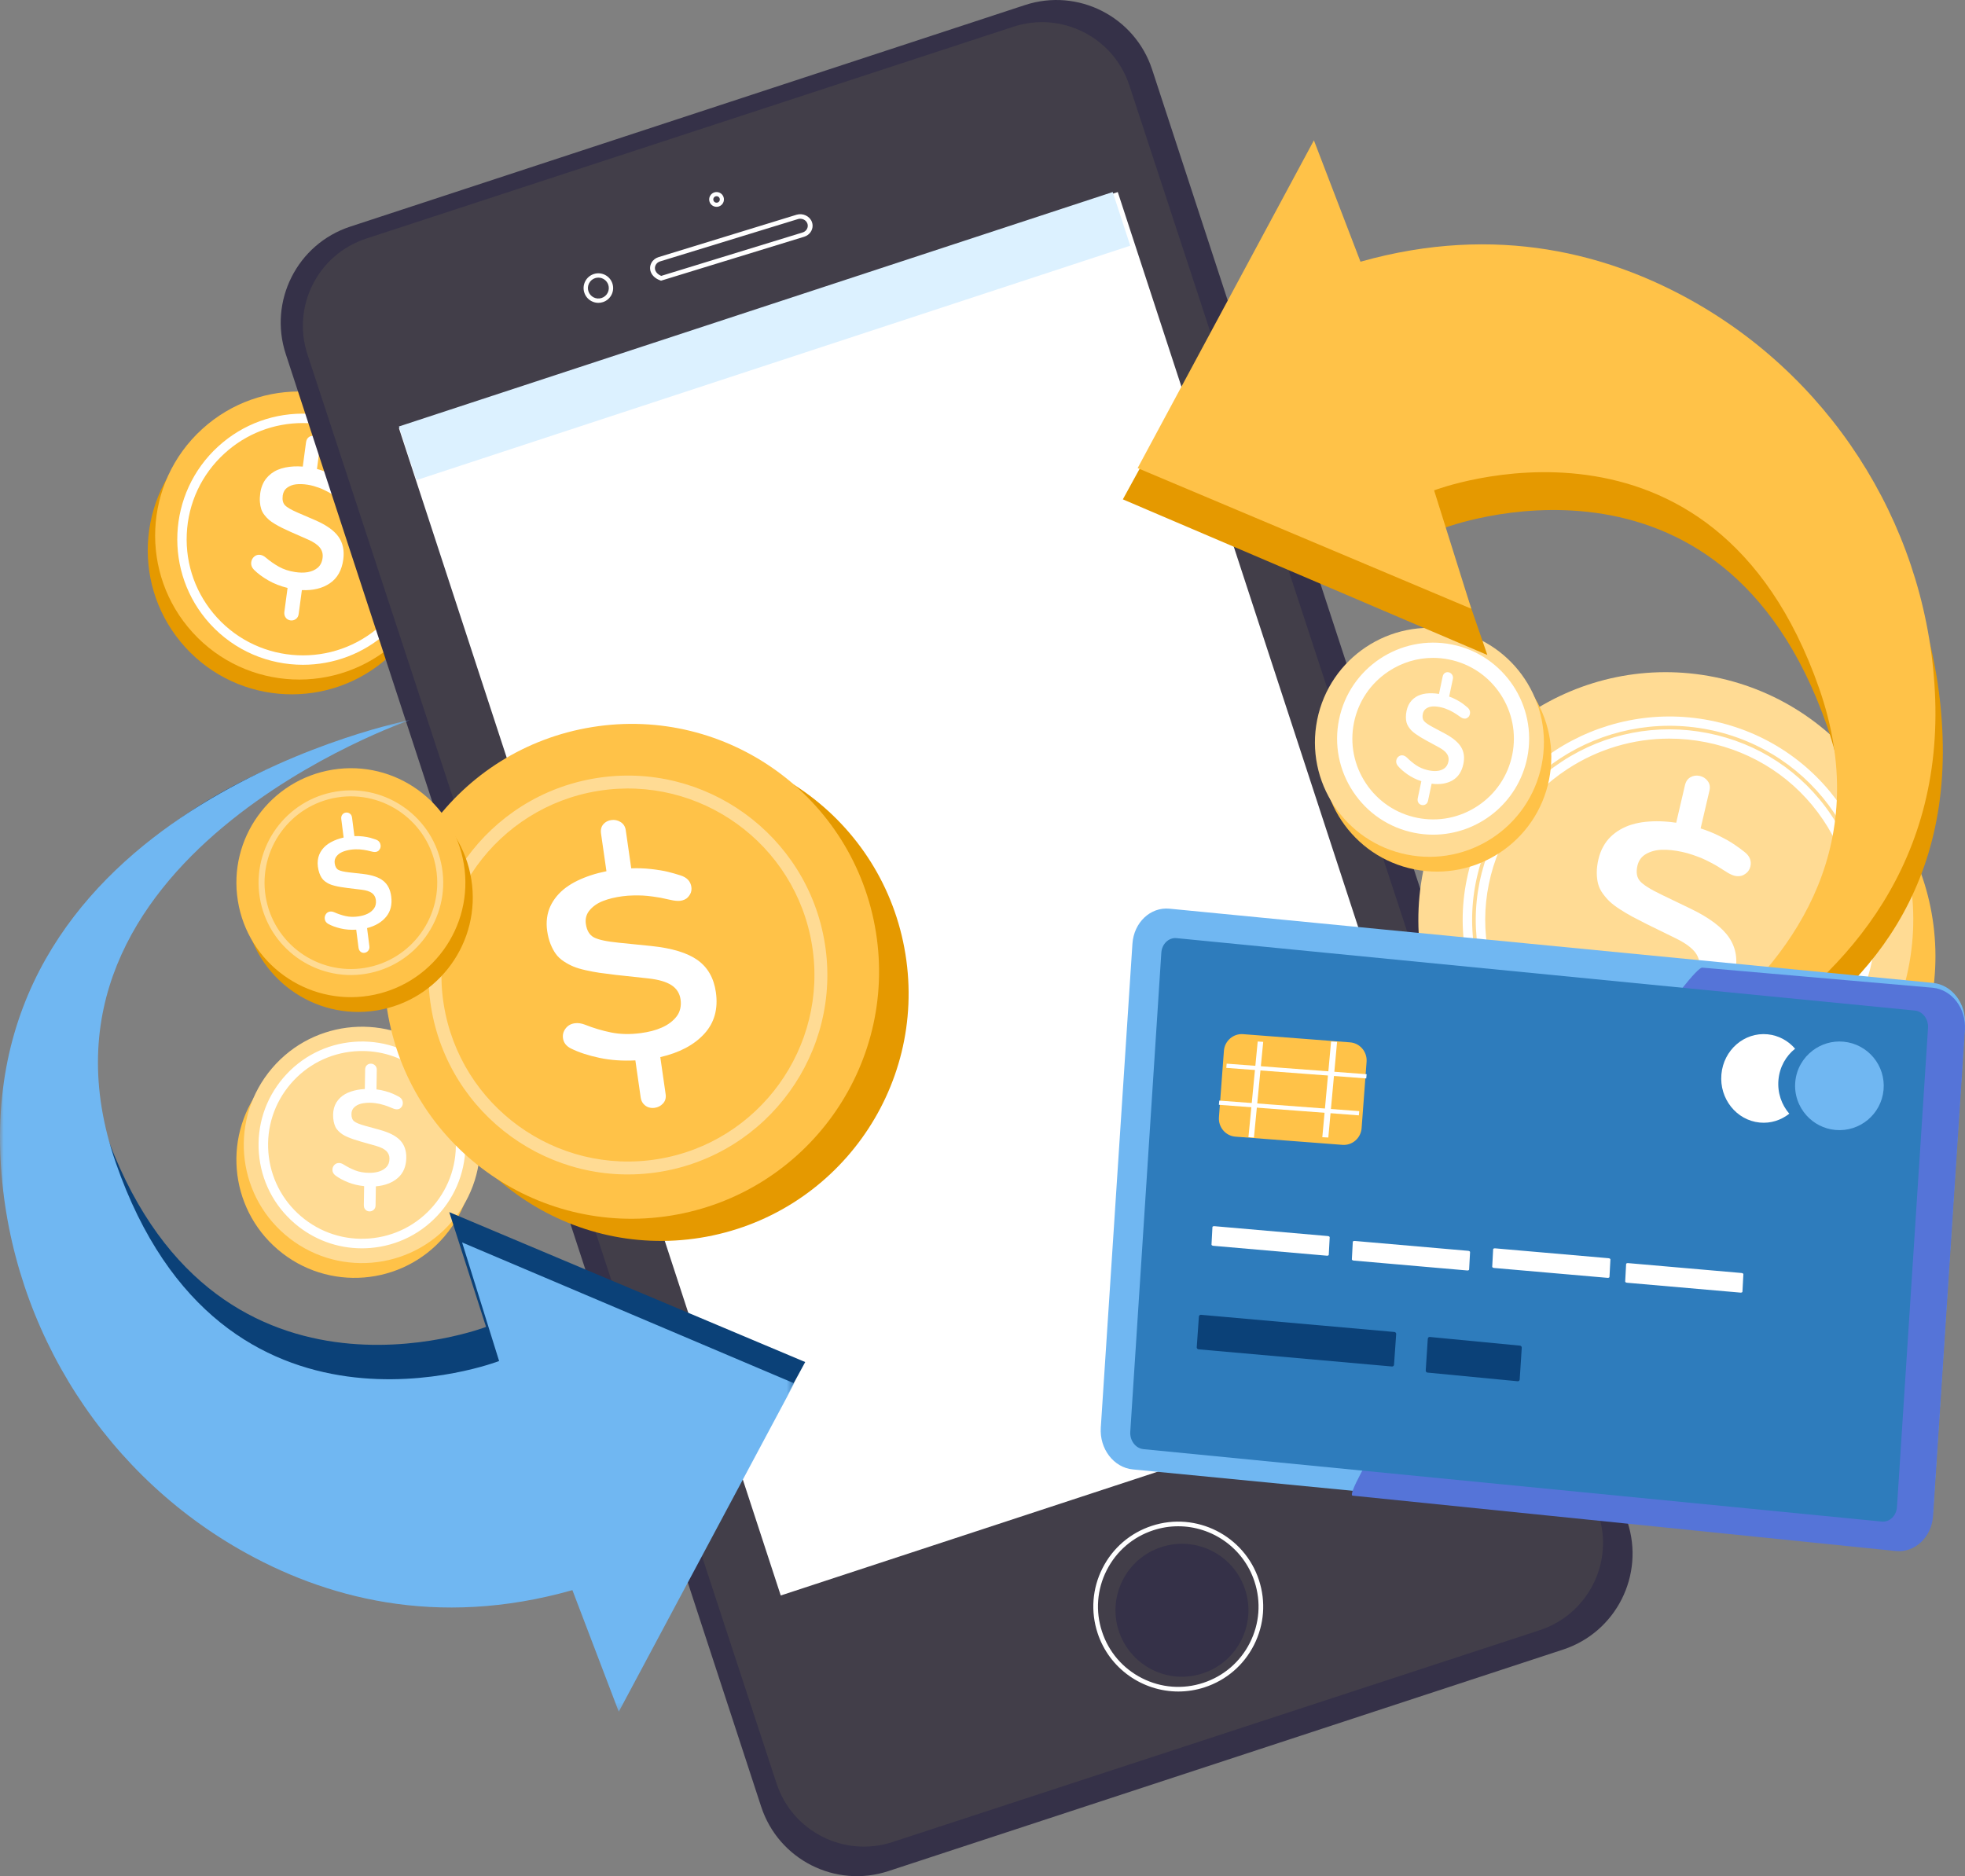 <svg xmlns="http://www.w3.org/2000/svg" xmlns:xlink="http://www.w3.org/1999/xlink" width="266" height="254" viewBox="0 0 266 254">
    <rect x="0" y="0" width="266" height="254" fill="#808080" stroke="none"/>
    <defs>
        <path id="8yyqy6h0ja" d="M0 0.481L107.519 0.481 107.519 134.736 0 134.736z"/>
    </defs>
    <g fill="none" fill-rule="evenodd">
        <g>
            <g>
                <g>
                    <path fill="#E59900" d="M52.65 88.9c-7.954 7.262-20.288 6.702-27.55-1.25-7.262-7.954-6.701-20.288 1.251-27.55 7.953-7.262 20.287-6.701 27.549 1.251 7.262 7.953 6.702 20.287-1.25 27.549" transform="translate(-587 -304) translate(227 210) translate(360 94)"/>
                    <path fill="#FFC248" d="M53.649 86.9c-7.953 7.262-20.287 6.702-27.549-1.251-7.262-7.953-6.702-20.287 1.251-27.549 7.953-7.262 20.287-6.702 27.549 1.251 7.262 7.953 6.702 20.287-1.251 27.549" transform="translate(-587 -304) translate(227 210) translate(360 94)"/>
                    <path fill="#FFF" d="M40.983 57.274c-3.932 0-7.669 1.446-10.592 4.114-3.103 2.833-4.917 6.705-5.108 10.902-.19 4.198 1.265 8.218 4.099 11.32 5.85 6.405 15.822 6.857 22.227 1.01 3.104-2.834 4.918-6.705 5.108-10.902.19-4.198-1.265-8.218-4.098-11.32-2.834-3.103-6.707-4.917-10.905-5.107-.244-.012-.488-.017-.73-.017M41.007 90c-4.617 0-9.216-1.861-12.568-5.53-6.323-6.924-5.834-17.7 1.092-24.023 3.355-3.063 7.71-4.632 12.239-4.43 4.539.206 8.725 2.167 11.788 5.521 6.324 6.924 5.835 17.7-1.09 24.023C49.213 88.533 45.104 90 41.008 90" transform="translate(-587 -304) translate(227 210) translate(360 94)"/>
                    <path fill="#FFF" d="M38.928 79.595c-.963-.233-1.834-.575-2.616-1.024-.782-.45-1.427-.93-1.936-1.44-.294-.305-.416-.648-.365-1.03.041-.308.18-.56.414-.757.233-.197.505-.272.813-.225.239.036.472.147.7.334.574.488 1.176.91 1.808 1.266.632.356 1.36.597 2.185.723.308.047.603.073.887.078.283.005.559-.015.83-.06.269-.046.517-.119.744-.22.226-.1.428-.224.604-.37.177-.147.324-.332.44-.558.117-.226.194-.483.231-.77.071-.53-.049-.994-.36-1.394-.312-.4-.84-.764-1.588-1.095l-2.37-1.043c-.468-.212-.855-.393-1.16-.542-.303-.149-.628-.326-.97-.53-.343-.204-.619-.397-.827-.58-.21-.184-.41-.401-.605-.653-.195-.251-.336-.517-.426-.796-.09-.278-.148-.596-.177-.952-.029-.357-.014-.747.043-1.17.052-.393.147-.758.283-1.095.136-.336.305-.633.507-.889.201-.256.435-.485.7-.689.266-.203.557-.372.874-.507.318-.137.658-.241 1.024-.316.364-.074.743-.122 1.136-.143.393-.021.806-.015 1.237.018l.437-3.263c.044-.329.17-.569.377-.721.209-.153.442-.21.7-.17.258.04.475.167.649.383.173.216.239.483.196.802l-.44 3.294c.51.132 1.003.305 1.481.518.479.214.868.414 1.168.6.3.187.587.382.864.587.445.317.633.725.567 1.223-.014.106-.044.21-.088.311-.044.102-.1.19-.172.267-.07.075-.149.142-.232.2-.084.057-.183.096-.297.117-.114.02-.232.022-.35.004-.06-.01-.116-.024-.17-.043-.053-.02-.111-.041-.173-.067-.063-.025-.122-.054-.179-.084-.01-.002-.132-.072-.367-.21-.235-.139-.404-.238-.508-.297-.104-.059-.29-.152-.556-.28-.267-.127-.5-.227-.698-.3-.197-.074-.438-.151-.721-.233-.284-.08-.564-.142-.843-.185-.576-.088-1.096-.105-1.559-.051-.463.054-.864.207-1.202.459-.337.25-.537.605-.599 1.061-.076.573.023 1.008.298 1.304.274.296.863.637 1.764 1.024l2.33 1.005c1.504.651 2.555 1.396 3.153 2.235.597.838.815 1.867.652 3.087-.194 1.454-.797 2.526-1.807 3.216-1.01.69-2.276 1.001-3.797.93l-.43 3.216c-.042.319-.175.556-.4.71-.223.156-.469.213-.737.172-.159-.024-.303-.083-.433-.18-.128-.095-.23-.23-.303-.403-.073-.173-.095-.371-.065-.594l.43-3.215z" transform="translate(-587 -304) translate(227 210) translate(360 94)"/>
                    <path fill="#353148" d="M211.603 223.319l-91.352 29.997c-7.16 2.352-14.867-1.557-17.214-8.73L38.682 47.927c-2.347-7.173 1.555-14.893 8.716-17.244L138.749.684c7.16-2.351 14.868 1.557 17.215 8.73l64.353 196.66c2.348 7.173-1.554 14.893-8.714 17.245" transform="translate(-587 -304) translate(227 210) translate(360 94)"/>
                    <path fill="#423E49" d="M208.426 220.7l-87.601 28.678c-6.533 2.14-13.565-1.417-15.707-7.94L41.623 47.986C39.48 41.462 43.04 34.44 49.573 32.3l87.602-28.679c6.533-2.14 13.565 1.417 15.707 7.941l63.495 193.45c2.142 6.524-1.418 13.547-7.951 15.686" transform="translate(-587 -304) translate(227 210) translate(360 94)"/>
                    <path fill="#FFF" d="M203 184.04L105.688 216 54 57.959 151.312 26z" transform="translate(-587 -304) translate(227 210) translate(360 94)"/>
                    <path fill="#DCF1FF" d="M153 33.263L56.375 65 54 57.737 150.625 26z" transform="translate(-587 -304) translate(227 210) translate(360 94)"/>
                    <path fill="#FFF" d="M154.467 111.544c-.092 0-.185.014-.276.043-.488.155-.748.692-.577 1.195.082.246.254.447.483.566.224.116.477.139.711.065.49-.156.749-.692.579-1.195-.138-.41-.52-.674-.92-.674m.064 2.456c-.24 0-.478-.058-.7-.172-.356-.186-.622-.497-.751-.877-.266-.788.154-1.632.936-1.881.788-.25 1.638.19 1.904.978s-.154 1.633-.936 1.882c-.149.047-.3.07-.453.07M158.467 109.544c-.092 0-.184.014-.275.043-.235.074-.424.238-.534.46-.112.228-.128.488-.044.734.083.247.255.448.483.567.224.116.478.138.71.065.49-.156.75-.692.58-1.195-.138-.41-.52-.674-.92-.674m.064 2.456c-.239 0-.478-.058-.699-.173-.356-.185-.623-.496-.752-.876-.127-.38-.102-.783.072-1.138.177-.358.484-.622.865-.743.786-.25 1.637.19 1.903.978.266.789-.154 1.633-.937 1.882-.148.047-.3.07-.452.07M164.468 108.544c-.093 0-.186.014-.277.043-.488.156-.748.692-.577 1.196.169.504.708.786 1.194.63.235-.075.424-.238.535-.461.111-.227.127-.488.044-.734-.084-.246-.255-.447-.484-.565-.138-.072-.286-.109-.435-.109m.066 2.456c-.637 0-1.238-.41-1.454-1.048-.266-.789.154-1.632.936-1.881.384-.122.791-.086 1.152.102.356.185.623.496.752.876.127.38.102.784-.072 1.138-.177.358-.483.622-.865.743-.149.048-.3.07-.449.07" transform="translate(-587 -304) translate(227 210) translate(360 94)"/>
                    <path fill="#423E49" d="M159.477 222L157 213.199 157.523 213 160 221.801z" transform="translate(-587 -304) translate(227 210) translate(360 94)"/>
                    <path fill="#FFF" d="M159.491 206.63c-1.118 0-2.255.174-3.375.542-2.758.904-4.998 2.829-6.309 5.419-1.31 2.59-1.535 5.536-.63 8.294.903 2.76 2.827 5 5.417 6.312 2.588 1.312 5.532 1.536 8.29.63 2.758-.903 4.998-2.827 6.308-5.418 1.311-2.59 1.536-5.536.631-8.294-1.498-4.575-5.762-7.485-10.332-7.485m.017 22.37c-4.834 0-9.345-3.078-10.93-7.918-.957-2.919-.72-6.035.667-8.776 1.387-2.74 3.757-4.776 6.675-5.734 6.022-1.973 12.528 1.321 14.503 7.346.956 2.919.719 6.035-.668 8.776-1.387 2.74-3.757 4.776-6.675 5.733-1.184.388-2.388.572-3.572.573" transform="translate(-587 -304) translate(227 210) translate(360 94)"/>
                    <path fill="#353148" d="M168.55 215.197c1.548 4.722-1.026 9.805-5.747 11.353-4.722 1.548-9.805-1.025-11.353-5.747-1.548-4.722 1.026-9.805 5.747-11.353 4.722-1.548 9.805 1.025 11.353 5.747" transform="translate(-587 -304) translate(227 210) translate(360 94)"/>
                    <path fill="#FFF" d="M108.33 29.612c-.106 0-.213.016-.317.049l-18.657 5.728c-.259.079-.468.247-.59.474-.133.245-.148.52-.042.778.123.3.4.549.783.709l19.14-5.877c.107-.033.208-.082.296-.146.346-.246.488-.672.354-1.059-.085-.24-.266-.438-.508-.552-.145-.069-.301-.104-.459-.104zM89.486 38l-.108-.039c-.613-.22-1.062-.61-1.264-1.1-.173-.422-.149-.874.069-1.275.2-.372.545-.65.97-.778l18.656-5.73c.423-.13.876-.098 1.275.092.397.187.693.51.834.908.22.636-.013 1.332-.579 1.736-.147.105-.312.186-.488.24L89.486 38zM80.999 37.586c-.146 0-.294.023-.44.07-.358.118-.65.368-.82.705-.171.337-.2.72-.082 1.08.117.358.368.65.704.82.337.17.721.2 1.08.082.358-.117.65-.368.82-.704.171-.338.2-.721.082-1.08-.195-.595-.75-.973-1.344-.973M80.998 41c-.31 0-.617-.073-.9-.217-.477-.24-.831-.653-.998-1.16-.166-.508-.125-1.05.116-1.526.241-.477.654-.83 1.161-.997 1.047-.344 2.18.23 2.522 1.277.167.507.126 1.05-.115 1.526s-.654.83-1.162.996c-.204.068-.415.101-.624.101M97 26.56c-.045 0-.092.006-.137.021-.112.037-.203.115-.256.22-.054.105-.063.224-.026.337.075.23.324.357.556.281.112-.036.203-.115.257-.22.053-.105.062-.224.025-.336-.037-.112-.115-.203-.22-.256-.062-.032-.13-.048-.199-.048M97.001 28c-.42 0-.813-.268-.95-.688-.084-.254-.063-.525.057-.764.121-.237.327-.415.58-.498.254-.083.526-.062.764.058.238.121.415.327.498.58.083.255.062.526-.058.764-.12.237-.326.415-.58.498-.103.034-.208.05-.311.05" transform="translate(-587 -304) translate(227 210) translate(360 94)"/>
                    <path fill="#FFC248" d="M60.183 167.371c-5.728 6.729-15.826 7.54-22.555 1.812-6.728-5.728-7.54-15.825-1.81-22.554 5.727-6.729 15.825-7.54 22.554-1.812 6.728 5.728 7.539 15.826 1.81 22.554" transform="translate(-587 -304) translate(227 210) translate(360 94)"/>
                    <path fill="#FFDB94" d="M61.183 165.372c-5.728 6.728-15.826 7.539-22.555 1.811-6.728-5.728-7.54-15.826-1.81-22.554 5.727-6.729 15.825-7.54 22.554-1.812 6.728 5.728 7.539 15.826 1.81 22.555" transform="translate(-587 -304) translate(227 210) translate(360 94)"/>
                    <path fill="#FFF" d="M49.02 142.289c-.344 0-.69.013-1.037.04-3.384.273-6.46 1.846-8.66 4.431s-3.263 5.873-2.992 9.257c.272 3.383 1.846 6.459 4.43 8.66 2.585 2.2 5.866 3.26 9.257 2.991 3.384-.272 6.46-1.845 8.66-4.43s3.263-5.872 2.99-9.256c-.271-3.384-1.844-6.46-4.43-8.66-2.32-1.975-5.204-3.033-8.217-3.033M48.978 169c-3.32 0-6.497-1.166-9.052-3.341-2.847-2.424-4.58-5.812-4.88-9.539-.3-3.727.871-7.348 3.295-10.195 2.424-2.847 5.811-4.58 9.538-4.88 3.729-.294 7.348.871 10.196 3.295 2.847 2.423 4.58 5.81 4.88 9.538.298 3.728-.872 7.349-3.295 10.196-2.424 2.847-5.812 4.58-9.54 4.88-.381.03-.764.046-1.142.046" transform="translate(-587 -304) translate(227 210) translate(360 94)"/>
                    <path fill="#FFF" d="M49.292 160.582c-.797-.082-1.531-.258-2.204-.529-.672-.27-1.238-.58-1.696-.928-.266-.209-.397-.466-.392-.772.004-.247.091-.46.261-.64s.381-.268.634-.263c.195.003.393.065.596.189.508.322 1.033.59 1.576.804.542.213 1.152.326 1.828.337.253.005.493-.005.722-.031.228-.026.45-.072.661-.136.214-.065.406-.149.579-.252.173-.104.324-.222.452-.356.128-.134.228-.296.301-.486.072-.19.11-.4.113-.63.007-.425-.134-.778-.423-1.06-.289-.28-.75-.512-1.382-.692l-2.008-.57c-.398-.118-.726-.219-.986-.304-.26-.085-.537-.19-.832-.314-.296-.124-.537-.247-.721-.37-.186-.122-.37-.272-.55-.45-.18-.176-.32-.37-.419-.58-.098-.21-.176-.454-.233-.731-.056-.278-.082-.587-.077-.927.005-.314.047-.612.124-.89.078-.28.186-.53.324-.755.137-.222.304-.428.498-.616.195-.188.413-.352.656-.493.242-.14.507-.26.794-.356.287-.097.587-.175.902-.233.314-.06.647-.098.997-.118l.042-2.614c.003-.263.082-.467.235-.609.153-.142.336-.21.548-.207.211.003.398.081.558.233.16.151.239.354.235.61l-.041 2.64c.423.05.837.133 1.243.25.405.118.737.234.997.35.258.114.509.238.751.37.389.202.58.502.573.902-.001.085-.015.17-.04.255-.026.084-.064.16-.114.227s-.106.128-.168.182c-.062.055-.138.095-.228.124-.09.028-.184.042-.282.04-.049-.001-.096-.006-.14-.016-.045-.009-.094-.02-.146-.033-.053-.015-.104-.03-.152-.048-.009 0-.114-.043-.317-.127l-.436-.18c-.09-.035-.247-.088-.474-.16-.228-.072-.424-.127-.591-.163-.167-.037-.368-.073-.603-.107-.236-.033-.468-.052-.696-.056-.473-.008-.893.034-1.261.125-.368.092-.676.254-.924.488-.248.234-.375.534-.381.9-.008.46.114.79.364.995.249.204.755.41 1.518.619l1.97.543c1.275.354 2.193.829 2.753 1.425.561.597.834 1.384.82 2.362-.019 1.164-.402 2.073-1.15 2.723-.747.65-1.737 1.03-2.969 1.136l-.04 2.576c-.004.255-.089.456-.254.602-.166.146-.358.217-.578.213-.13-.002-.252-.034-.365-.095-.113-.062-.208-.157-.283-.286-.076-.128-.112-.282-.109-.461l.04-2.576z" transform="translate(-587 -304) translate(227 210) translate(360 94)"/>
                    <path fill="#E59900" d="M122.57 129.183c2.937 18.264-9.488 35.45-27.753 38.387-18.264 2.936-35.45-9.49-38.387-27.753-2.937-18.264 9.489-35.45 27.753-38.387 18.264-2.937 35.451 9.489 38.387 27.753" transform="translate(-587 -304) translate(227 210) translate(360 94)"/>
                    <path fill="#FFC248" d="M118.57 126.183c2.936 18.265-9.489 35.45-27.753 38.387-18.264 2.937-35.451-9.489-38.387-27.753-2.937-18.264 9.489-35.45 27.752-38.387 18.265-2.937 35.452 9.489 38.388 27.753" transform="translate(-587 -304) translate(227 210) translate(360 94)"/>
                    <path fill="#FFDB94" d="M80.993 107.072c-13.746 2.21-23.13 15.19-20.92 28.936 2.21 13.745 15.19 23.13 28.935 20.92 13.745-2.21 23.13-15.19 20.92-28.936-2.21-13.745-15.19-23.13-28.935-20.92m8.293 51.583c-14.698 2.363-28.578-7.672-30.941-22.37-2.363-14.697 7.672-28.577 22.37-30.94 14.697-2.363 28.577 7.672 30.94 22.37 2.363 14.697-7.672 28.577-22.369 30.94" transform="translate(-587 -304) translate(227 210) translate(360 94)"/>
                    <path fill="#FFF" d="M86.009 143.558c-1.717.09-3.329-.022-4.839-.338-1.51-.317-2.805-.741-3.886-1.275-.63-.322-.987-.782-1.072-1.379-.07-.48.048-.923.352-1.326.303-.403.723-.64 1.26-.711.416-.055.857.006 1.323.18 1.179.47 2.377.828 3.594 1.073s2.544.273 3.981.084c.537-.071 1.044-.167 1.52-.289.476-.122.93-.279 1.36-.47.432-.192.814-.416 1.149-.671.333-.255.615-.534.845-.834.231-.3.393-.647.486-1.04.094-.392.108-.812.044-1.26-.12-.828-.529-1.471-1.23-1.928-.7-.457-1.75-.762-3.147-.916l-4.435-.48c-.88-.104-1.608-.198-2.185-.283-.576-.084-1.197-.2-1.862-.35-.666-.15-1.214-.313-1.645-.493-.432-.18-.867-.414-1.306-.702-.437-.288-.794-.622-1.069-1-.275-.378-.515-.827-.723-1.349-.207-.522-.359-1.114-.454-1.777-.088-.614-.093-1.204-.016-1.772.077-.568.228-1.09.45-1.567.222-.477.51-.929.863-1.355.354-.427.765-.815 1.236-1.164.47-.35.994-.663 1.572-.942.576-.278 1.19-.524 1.838-.737.65-.212 1.342-.391 2.08-.54l-.732-5.098c-.074-.513.029-.932.308-1.257.28-.324.645-.515 1.095-.574.45-.06.87.032 1.257.277.388.245.618.616.69 1.113l.739 5.148c.912-.035 1.816-.002 2.713.099.896.102 1.638.224 2.222.366.586.143 1.156.304 1.71.484.886.273 1.385.798 1.497 1.577.024.166.022.335-.006.508-.028.172-.085.332-.17.479-.085.146-.184.281-.3.406-.113.125-.261.23-.443.312-.183.083-.377.139-.585.166-.104.014-.205.019-.303.014-.097-.004-.204-.011-.32-.021-.116-.01-.228-.025-.337-.044-.018.002-.254-.047-.71-.147-.454-.1-.782-.172-.983-.213-.199-.041-.55-.096-1.055-.165-.504-.069-.938-.113-1.303-.133-.364-.02-.801-.025-1.312-.017-.51.008-1.008.044-1.493.108-1.004.132-1.881.345-2.633.638-.752.294-1.354.707-1.807 1.24-.453.532-.627 1.155-.526 1.868.129.895.49 1.502 1.083 1.82.592.32 1.73.563 3.412.73l4.35.44c2.81.29 4.904.926 6.28 1.91 1.377.985 2.201 2.43 2.475 4.337.327 2.271-.2 4.157-1.582 5.657-1.38 1.5-3.36 2.545-5.94 3.139l.723 5.023c.07.498-.046.915-.351 1.25-.304.336-.69.534-1.158.597-.276.036-.545.011-.804-.072-.258-.085-.489-.24-.689-.467-.2-.227-.325-.515-.375-.863l-.721-5.024z" transform="translate(-587 -304) translate(227 210) translate(360 94)"/>
                    <path fill="#E59900" d="M63.801 119.04c1.359 8.45-4.39 16.403-12.841 17.761-8.45 1.359-16.403-4.39-17.761-12.84-1.359-8.451 4.39-16.404 12.841-17.762 8.45-1.359 16.402 4.39 17.761 12.84" transform="translate(-587 -304) translate(227 210) translate(360 94)"/>
                    <path fill="#FFC248" d="M62.801 117.04c1.359 8.45-4.39 16.403-12.84 17.761-8.451 1.359-16.403-4.39-17.762-12.841-1.36-8.45 4.39-16.402 12.841-17.761 8.45-1.359 16.403 4.39 17.761 12.841" transform="translate(-587 -304) translate(227 210) translate(360 94)"/>
                    <path fill="#FFDB94" d="M45.644 107.96c-6.363 1.022-10.708 7.032-9.685 13.395 1.023 6.364 7.033 10.709 13.397 9.686 6.363-1.024 10.708-7.033 9.685-13.397-1.023-6.363-7.033-10.708-13.397-9.685m3.84 23.882c-6.805 1.093-13.23-3.553-14.324-10.357-1.094-6.805 3.551-13.23 10.356-14.324 6.804-1.094 13.23 3.551 14.324 10.356 1.094 6.804-3.552 13.23-10.356 14.325" transform="translate(-587 -304) translate(227 210) translate(360 94)"/>
                    <path fill="#FFF" d="M48.221 125.862c-.746.044-1.447-.01-2.103-.165-.656-.154-1.22-.36-1.69-.62-.274-.158-.43-.382-.466-.673-.03-.234.021-.45.153-.646s.314-.311.547-.346c.181-.027.373.002.576.088.512.229 1.034.403 1.562.522.53.12 1.107.133 1.732.041.233-.034.453-.081.66-.141.207-.059.405-.136.592-.23.188-.092.353-.202.499-.326.145-.124.268-.26.368-.406.1-.146.17-.315.21-.506.042-.192.047-.396.02-.614-.052-.404-.23-.717-.535-.94-.304-.222-.76-.371-1.368-.446l-1.928-.234c-.383-.05-.7-.096-.95-.138-.251-.04-.52-.098-.81-.17-.29-.073-.528-.153-.715-.24-.188-.087-.377-.202-.568-.342-.19-.141-.345-.304-.464-.488-.12-.183-.225-.402-.315-.656-.09-.255-.156-.543-.197-.866-.039-.3-.041-.587-.007-.864s.098-.53.195-.763c.097-.233.222-.453.376-.66.154-.208.333-.398.537-.567.204-.17.432-.323.683-.459.251-.136.518-.256.8-.359.281-.104.583-.191.903-.263l-.317-2.484c-.032-.25.012-.454.134-.612.122-.158.28-.251.476-.28.195-.03.377.016.547.135.168.119.268.3.299.543l.321 2.508c.397-.018.79-.002 1.18.047.39.05.712.109.966.178.254.07.502.149.744.237.385.132.602.388.65.768.01.08.01.163-.002.247-.013.084-.037.162-.074.233-.037.072-.08.138-.13.198-.05.061-.114.112-.194.152-.079.041-.163.068-.254.081-.045.007-.088.01-.131.007-.042-.002-.089-.005-.14-.01-.05-.005-.099-.012-.146-.022-.008.002-.11-.023-.309-.071-.198-.05-.34-.084-.427-.104-.087-.02-.24-.047-.459-.08-.22-.034-.407-.055-.566-.065-.159-.01-.349-.012-.57-.009-.222.005-.439.022-.65.053-.437.064-.818.168-1.144.311-.327.143-.589.344-.786.604-.197.26-.273.562-.229.91.056.436.213.732.47.887.258.156.753.274 1.484.355l1.891.215c1.223.14 2.133.451 2.731.93.599.48.957 1.184 1.076 2.113.142 1.107-.087 2.026-.688 2.756-.6.73-1.461 1.24-2.582 1.53l.314 2.447c.031.242-.02.445-.152.609-.133.163-.3.26-.504.29-.12.018-.237.006-.35-.035-.112-.04-.212-.116-.3-.227-.086-.111-.14-.25-.162-.42l-.314-2.448z" transform="translate(-587 -304) translate(227 210) translate(360 94)"/>
                    <path fill="#0B4178" d="M84.291 230L109 184.396l-48.183-20.294 4.98 15.538s-37.344 14.4-51.72-26.922C-.3 111.396 48.612 100 48.612 100S.416 109.34 2.04 156.613c.763 22.223 9.47 37.34 28.764 48.392 11.453 6.562 26.722 10.766 45.19 5.54L84.29 230z" transform="translate(-587 -304) translate(227 210) translate(360 94)"/>
                    <g transform="translate(-587 -304) translate(227 210) translate(360 94) translate(0 97)">
                        <mask id="kz5wu10edb" fill="#fff">
                            <use xlink:href="#8yyqy6h0ja"/>
                        </mask>
                        <path fill="#70B7F2" d="M83.763 134.736l23.756-44.455-44.964-19.077 5.01 16.056S30.03 101.764 15.68 60.425C1.33 19.086 55.485.481 55.485.481S-1.587 11.658.034 58.95c.762 22.234 13.085 42.727 32.342 53.784 11.434 6.565 26.676 10.77 45.11 5.541l6.277 16.461z" mask="url(#kz5wu10edb)"/>
                    </g>
                    <path fill="#FFC248" d="M261.335 136.11c-3.65 18.135-21.311 29.876-39.445 26.225-18.135-3.65-29.875-21.311-26.225-39.446 3.651-18.134 21.312-29.875 39.446-26.224 18.134 3.651 29.875 21.311 26.224 39.446" transform="translate(-587 -304) translate(227 210) translate(360 94)"/>
                    <path fill="#FFDB94" d="M258.335 131.11c-3.651 18.135-21.312 29.875-39.446 26.225-18.134-3.651-29.874-21.312-26.224-39.445 3.651-18.135 21.312-29.876 39.446-26.225 18.134 3.651 29.874 21.312 26.224 39.446" transform="translate(-587 -304) translate(227 210) translate(360 94)"/>
                    <path fill="#FFF" d="M225.965 99.995c-4.86 0-9.62 1.404-13.768 4.113-5.555 3.627-9.337 9.151-10.65 15.556-1.312 6.404-.002 12.936 3.691 18.392 3.693 5.456 9.318 9.17 15.839 10.46 6.52 1.29 13.17.002 18.726-3.626 5.554-3.626 9.336-9.15 10.65-15.555 1.312-6.405.002-12.936-3.692-18.392-3.692-5.456-9.317-9.17-15.838-10.46-1.65-.326-3.31-.488-4.958-.488m.072 50.266c-1.733 0-3.477-.17-5.213-.512-6.856-1.356-12.77-5.262-16.652-10.997-3.882-5.736-5.26-12.603-3.88-19.336 1.38-6.734 5.357-12.543 11.197-16.355 5.84-3.813 12.833-5.166 19.687-3.81 6.856 1.355 12.77 5.26 16.652 10.996 3.882 5.735 5.26 12.602 3.88 19.336-1.38 6.734-5.356 12.542-11.196 16.355-4.361 2.847-9.366 4.323-14.475 4.323m-5.31-.038c14.44 2.858 28.556-6.36 31.464-20.545 2.908-14.183-6.476-28.046-20.918-30.902-14.442-2.855-28.556 6.361-31.464 20.544-2.908 14.184 6.476 28.048 20.917 30.903m5.282 1.777c-1.826 0-3.677-.177-5.534-.544-15.133-2.993-24.967-17.52-21.92-32.384 3.047-14.863 17.84-24.519 32.972-21.529 15.133 2.992 24.967 17.52 21.92 32.383C250.773 142.966 239.06 152 226.008 152" transform="translate(-587 -304) translate(227 210) translate(360 94)"/>
                    <path fill="#FFF" d="M221.17 136.984c-1.648-.497-3.126-1.15-4.43-1.964-1.305-.812-2.37-1.655-3.191-2.528-.474-.52-.64-1.076-.502-1.67.113-.48.385-.859.82-1.137.434-.28.917-.362 1.448-.246.411.088.804.296 1.179.62.937.845 1.933 1.591 2.989 2.237 1.055.645 2.295 1.123 3.717 1.431.532.116 1.044.196 1.537.243.494.046.978.051 1.455.016.476-.035.919-.117 1.327-.246.408-.128.775-.296 1.103-.502.327-.207.608-.481.84-.82.232-.341.4-.734.504-1.18.194-.826.044-1.575-.447-2.245-.492-.67-1.368-1.316-2.627-1.937l-4-1.961c-.789-.398-1.44-.734-1.952-1.01-.511-.276-1.053-.597-1.625-.965-.57-.366-1.027-.709-1.367-1.025-.34-.317-.663-.686-.97-1.11-.307-.421-.52-.858-.639-1.31-.12-.45-.181-.959-.185-1.523-.002-.565.073-1.178.227-1.839.143-.611.355-1.172.637-1.684.281-.512.614-.956 1-1.333.385-.376.822-.706 1.312-.99.49-.285 1.02-.513 1.59-.684.572-.17 1.18-.29 1.827-.359.646-.068 1.313-.092 2.002-.073.689.02 1.408.084 2.156.195l1.186-5.08c.12-.512.371-.874.754-1.087.383-.211.796-.27 1.242-.172.446.096.806.326 1.081.69.276.363.355.792.24 1.289l-1.198 5.129c.872.276 1.711.614 2.517 1.015.807.4 1.46.768 1.958 1.102.499.333.976.68 1.432 1.04.733.558 1.01 1.226.83 2.002-.04.165-.104.324-.194.479-.09.154-.202.286-.336.396-.133.11-.277.204-.43.284-.154.079-.332.127-.534.144-.202.017-.406.003-.612-.041-.102-.023-.198-.052-.289-.09-.09-.036-.189-.08-.294-.128-.105-.049-.206-.101-.301-.157-.018-.003-.222-.13-.614-.38-.391-.25-.674-.429-.847-.535-.173-.107-.484-.28-.933-.516-.45-.236-.842-.425-1.178-.568-.336-.142-.745-.295-1.23-.461-.482-.166-.964-.301-1.444-.405-.994-.216-1.899-.313-2.714-.29-.816.023-1.534.21-2.157.56-.622.352-1.016.883-1.182 1.593-.208.892-.092 1.59.348 2.093.441.504 1.423 1.12 2.945 1.85l3.933 1.895c2.54 1.228 4.277 2.542 5.21 3.942.934 1.4 1.179 3.05.735 4.95-.528 2.264-1.718 3.872-3.57 4.823-1.853.953-4.101 1.272-6.747.958l-1.17 5.006c-.115.495-.378.85-.788 1.066-.41.215-.847.271-1.31.17-.274-.059-.518-.172-.73-.34-.213-.168-.372-.393-.477-.676-.105-.283-.117-.598-.036-.945l1.17-5.006z" transform="translate(-587 -304) translate(227 210) translate(360 94)"/>
                    <path fill="#FFC248" d="M209.692 105.559c-1.69 8.39-9.86 13.822-18.25 12.133-8.391-1.69-13.823-9.86-12.134-18.25 1.69-8.391 9.86-13.823 18.25-12.134 8.391 1.69 13.823 9.86 12.134 18.25" transform="translate(-587 -304) translate(227 210) translate(360 94)"/>
                    <path fill="#FFDB94" d="M208.692 103.559c-1.69 8.39-9.86 13.822-18.25 12.133-8.391-1.69-13.823-9.86-12.134-18.25 1.69-8.391 9.86-13.823 18.25-12.134 8.391 1.689 13.823 9.86 12.134 18.25" transform="translate(-587 -304) translate(227 210) translate(360 94)"/>
                    <path fill="#FFF" d="M193.986 89.065c-2.13 0-4.216.627-6.034 1.836-2.435 1.618-4.092 4.084-4.667 6.94-.576 2.86-.001 5.773 1.617 8.209 1.619 2.434 4.084 4.092 6.941 4.667 2.858.576 5.772 0 8.207-1.618 2.435-1.619 4.092-4.084 4.667-6.941.576-2.858.001-5.773-1.617-8.207-1.619-2.434-4.084-4.092-6.941-4.668-.724-.145-1.45-.218-2.173-.218m.018 23.935c-.847 0-1.706-.083-2.568-.257-3.399-.684-6.33-2.655-8.254-5.55-1.924-2.894-2.607-6.36-1.923-9.758 1.414-7.026 8.28-11.592 15.307-10.178 7.026 1.415 11.591 8.282 10.177 15.309-1.241 6.163-6.68 10.434-12.739 10.434" transform="translate(-587 -304) translate(227 210) translate(360 94)"/>
                    <path fill="#FFF" d="M192.404 105.762c-.687-.23-1.302-.531-1.845-.906-.545-.376-.988-.765-1.33-1.168-.198-.239-.267-.496-.21-.77.048-.222.161-.396.342-.526.181-.128.382-.166.604-.113.17.042.334.137.49.287.391.39.806.734 1.246 1.032.44.298.956.518 1.549.661.221.053.434.09.64.112.206.021.409.024.607.007.198-.016.382-.054.552-.113.17-.06.324-.137.46-.233.136-.095.253-.221.35-.378.097-.157.167-.338.21-.544.081-.381.018-.727-.186-1.037-.205-.309-.57-.607-1.095-.893l-1.666-.905c-.33-.184-.6-.34-.814-.466-.213-.128-.438-.276-.677-.446-.237-.17-.428-.327-.57-.473-.141-.146-.276-.317-.403-.512-.128-.195-.217-.397-.267-.605-.05-.208-.076-.442-.077-.703-.002-.26.03-.543.095-.849.06-.282.148-.54.265-.777.117-.236.257-.441.417-.615.16-.174.342-.326.546-.458.204-.13.425-.236.663-.314.238-.08.492-.135.761-.167.27-.03.547-.042.835-.033.286.009.586.039.898.09l.494-2.345c.05-.236.154-.403.314-.502.16-.097.332-.123.518-.079.185.044.335.15.45.319.114.167.148.366.1.594l-.5 2.368c.364.127.714.283 1.05.468.336.185.608.355.815.508.208.155.407.315.597.48.306.258.421.566.346.925-.017.076-.044.15-.08.22-.039.072-.085.133-.14.184-.056.05-.116.093-.18.13-.065.037-.138.06-.222.068-.085.007-.17 0-.255-.02-.043-.01-.084-.024-.12-.04l-.123-.06c-.044-.023-.086-.047-.126-.073-.007-.002-.092-.06-.256-.176-.163-.114-.28-.197-.353-.246-.072-.05-.201-.129-.389-.238-.186-.109-.35-.197-.49-.262-.14-.066-.31-.137-.512-.213-.202-.077-.402-.14-.603-.187-.413-.1-.79-.144-1.13-.134-.34.01-.64.097-.899.26-.26.16-.424.406-.493.734-.086.411-.038.734.145.966.185.232.593.517 1.227.854l1.64.874c1.057.567 1.781 1.174 2.17 1.82.39.646.491 1.408.307 2.285-.221 1.045-.717 1.786-1.488 2.226-.772.439-1.71.586-2.811.441l-.488 2.31c-.048.23-.157.393-.328.492-.17.1-.353.126-.546.08-.115-.028-.216-.08-.304-.158-.089-.077-.155-.181-.2-.311-.043-.131-.048-.276-.014-.437l.487-2.31z" transform="translate(-587 -304) translate(227 210) translate(360 94)"/>
                    <path fill="#E59900" d="M176.445 23L152 67.603l49.34 21.07-5.92-17.166s37.544-14.465 51.896 26.762C261.67 139.496 207.096 153 207.096 153s57.491-6.097 55.87-53.26c-.762-22.173-13.088-42.61-32.35-53.638-11.435-6.546-26.68-10.74-45.118-5.526L176.445 23z" transform="translate(-587 -304) translate(227 210) translate(360 94)"/>
                    <path fill="#FFC248" d="M177.862 19L154 63.371l45.164 19.04-5.031-16.025S231.836 51.91 246.25 93.17c14.414 41.26-39.983 59.83-39.983 59.83s57.327-11.156 55.699-58.358c-.765-22.191-13.144-42.645-32.488-53.681-11.484-6.553-26.794-10.75-45.31-5.531L177.862 19z" transform="translate(-587 -304) translate(227 210) translate(360 94)"/>
                    <path fill="#70B7F2" d="M256.69 208.98l-103.342-10.047c-2.582-.251-4.524-2.784-4.335-5.657l4.283-65.507c.187-2.873 2.432-5 5.014-4.749l103.342 10.047c2.583.252 4.524 2.784 4.335 5.658l-4.282 65.506c-.188 2.874-2.434 5-5.015 4.749" transform="translate(-587 -304) translate(227 210) translate(360 94)"/>
                    <path fill="#5574D8" d="M256.634 209.98l-73.53-7.495c-2.599-.252 44.742-71.737 47.339-71.485l31.183 2.722c2.598.252 4.55 2.797 4.361 5.683l-4.308 65.805c-.189 2.886-2.448 5.022-5.045 4.77" transform="translate(-587 -304) translate(227 210) translate(360 94)"/>
                    <path fill="#2E7CBC" d="M254.723 205.992l-99.93-9.802c-1.065-.104-1.865-1.158-1.788-2.353l4.203-64.853c.077-1.196 1.003-2.08 2.068-1.976l99.93 9.801c1.066.104 1.866 1.158 1.789 2.354l-4.203 64.853c-.078 1.195-1.003 2.08-2.069 1.976" transform="translate(-587 -304) translate(227 210) translate(360 94)"/>
                    <path fill="#FFF" d="M179.61 169.998l-15.36-1.338c-.142-.013-.254-.088-.25-.17l.126-2.365c.004-.08.122-.135.265-.123l15.36 1.338c.141.013.253.088.249.17l-.126 2.364c-.004.081-.122.137-.265.124" transform="translate(-587 -304) translate(227 210) translate(360 94)"/>
                    <path fill="#0B4178" d="M188.426 184.999l-26.18-2.325c-.146-.013-.256-.14-.245-.28l.292-4.159c.01-.141.135-.246.28-.234l26.182 2.326c.144.012.254.138.244.28l-.292 4.158c-.01.142-.136.246-.281.234M205.454 186.999l-12.22-1.176c-.139-.013-.243-.142-.233-.29l.278-4.29c.01-.147.129-.255.267-.242l12.22 1.176c.139.013.243.143.233.29l-.278 4.29c-.01.147-.129.255-.267.242" transform="translate(-587 -304) translate(227 210) translate(360 94)"/>
                    <path fill="#FFF" d="M198.61 171.998l-15.36-1.338c-.142-.013-.254-.088-.25-.17l.126-2.365c.004-.08.122-.135.265-.123l15.36 1.338c.141.013.253.088.249.17l-.126 2.365c-.004.08-.122.136-.265.123M217.61 172.998l-15.36-1.338c-.142-.013-.254-.089-.25-.17l.126-2.365c.004-.08.122-.136.265-.123l15.36 1.338c.141.013.253.088.249.17l-.126 2.364c-.004.081-.122.137-.265.124M235.61 174.998l-15.36-1.338c-.142-.013-.254-.088-.25-.17l.126-2.365c.004-.08.122-.136.265-.123l15.36 1.338c.141.013.253.088.249.17l-.126 2.364c-.004.081-.122.137-.265.124M240.748 146.194c.156-1.743 1.014-3.237 2.252-4.218-.931-1.074-2.23-1.805-3.721-1.95-3.16-.307-5.96 2.118-6.254 5.418-.294 3.299 2.03 6.222 5.189 6.53 1.49.145 2.896-.324 4.001-1.2-1.043-1.203-1.622-2.837-1.467-4.58" transform="translate(-587 -304) translate(227 210) translate(360 94)"/>
                    <path fill="#70B7F2" d="M249.556 141.026c-1.557-.145-3.025.323-4.178 1.2-1.293.98-2.19 2.475-2.352 4.218-.162 1.743.443 3.377 1.532 4.58.973 1.074 2.33 1.805 3.886 1.95 3.3.307 6.223-2.119 6.53-5.418.307-3.3-2.12-6.223-5.418-6.53" transform="translate(-587 -304) translate(227 210) translate(360 94)"/>
                    <path fill="#FFC248" d="M181.726 154.993l-14.49-1.11c-1.327-.102-2.33-1.284-2.229-2.626l.538-7.186.135-1.809c.1-1.342 1.268-2.357 2.594-2.255l14.49 1.11c1.326.102 2.33 1.284 2.229 2.625l-.673 8.996c-.101 1.342-1.268 2.357-2.594 2.255" transform="translate(-587 -304) translate(227 210) translate(360 94)"/>
                    <path fill="#FFF" d="M184.947 146L166 144.571 166.053 144 185 145.429zM183.947 151L165 149.571 165.053 149 184 150.429z" transform="translate(-587 -304) translate(227 210) translate(360 94)"/>
                    <path fill="#FFF" d="M169.746 154L169 153.952 170.254 141 171 141.048zM179.813 154L179 153.958 180.187 141 181 141.042z" transform="translate(-587 -304) translate(227 210) translate(360 94)"/>
                </g>
            </g>
        </g>
    </g>
</svg>
